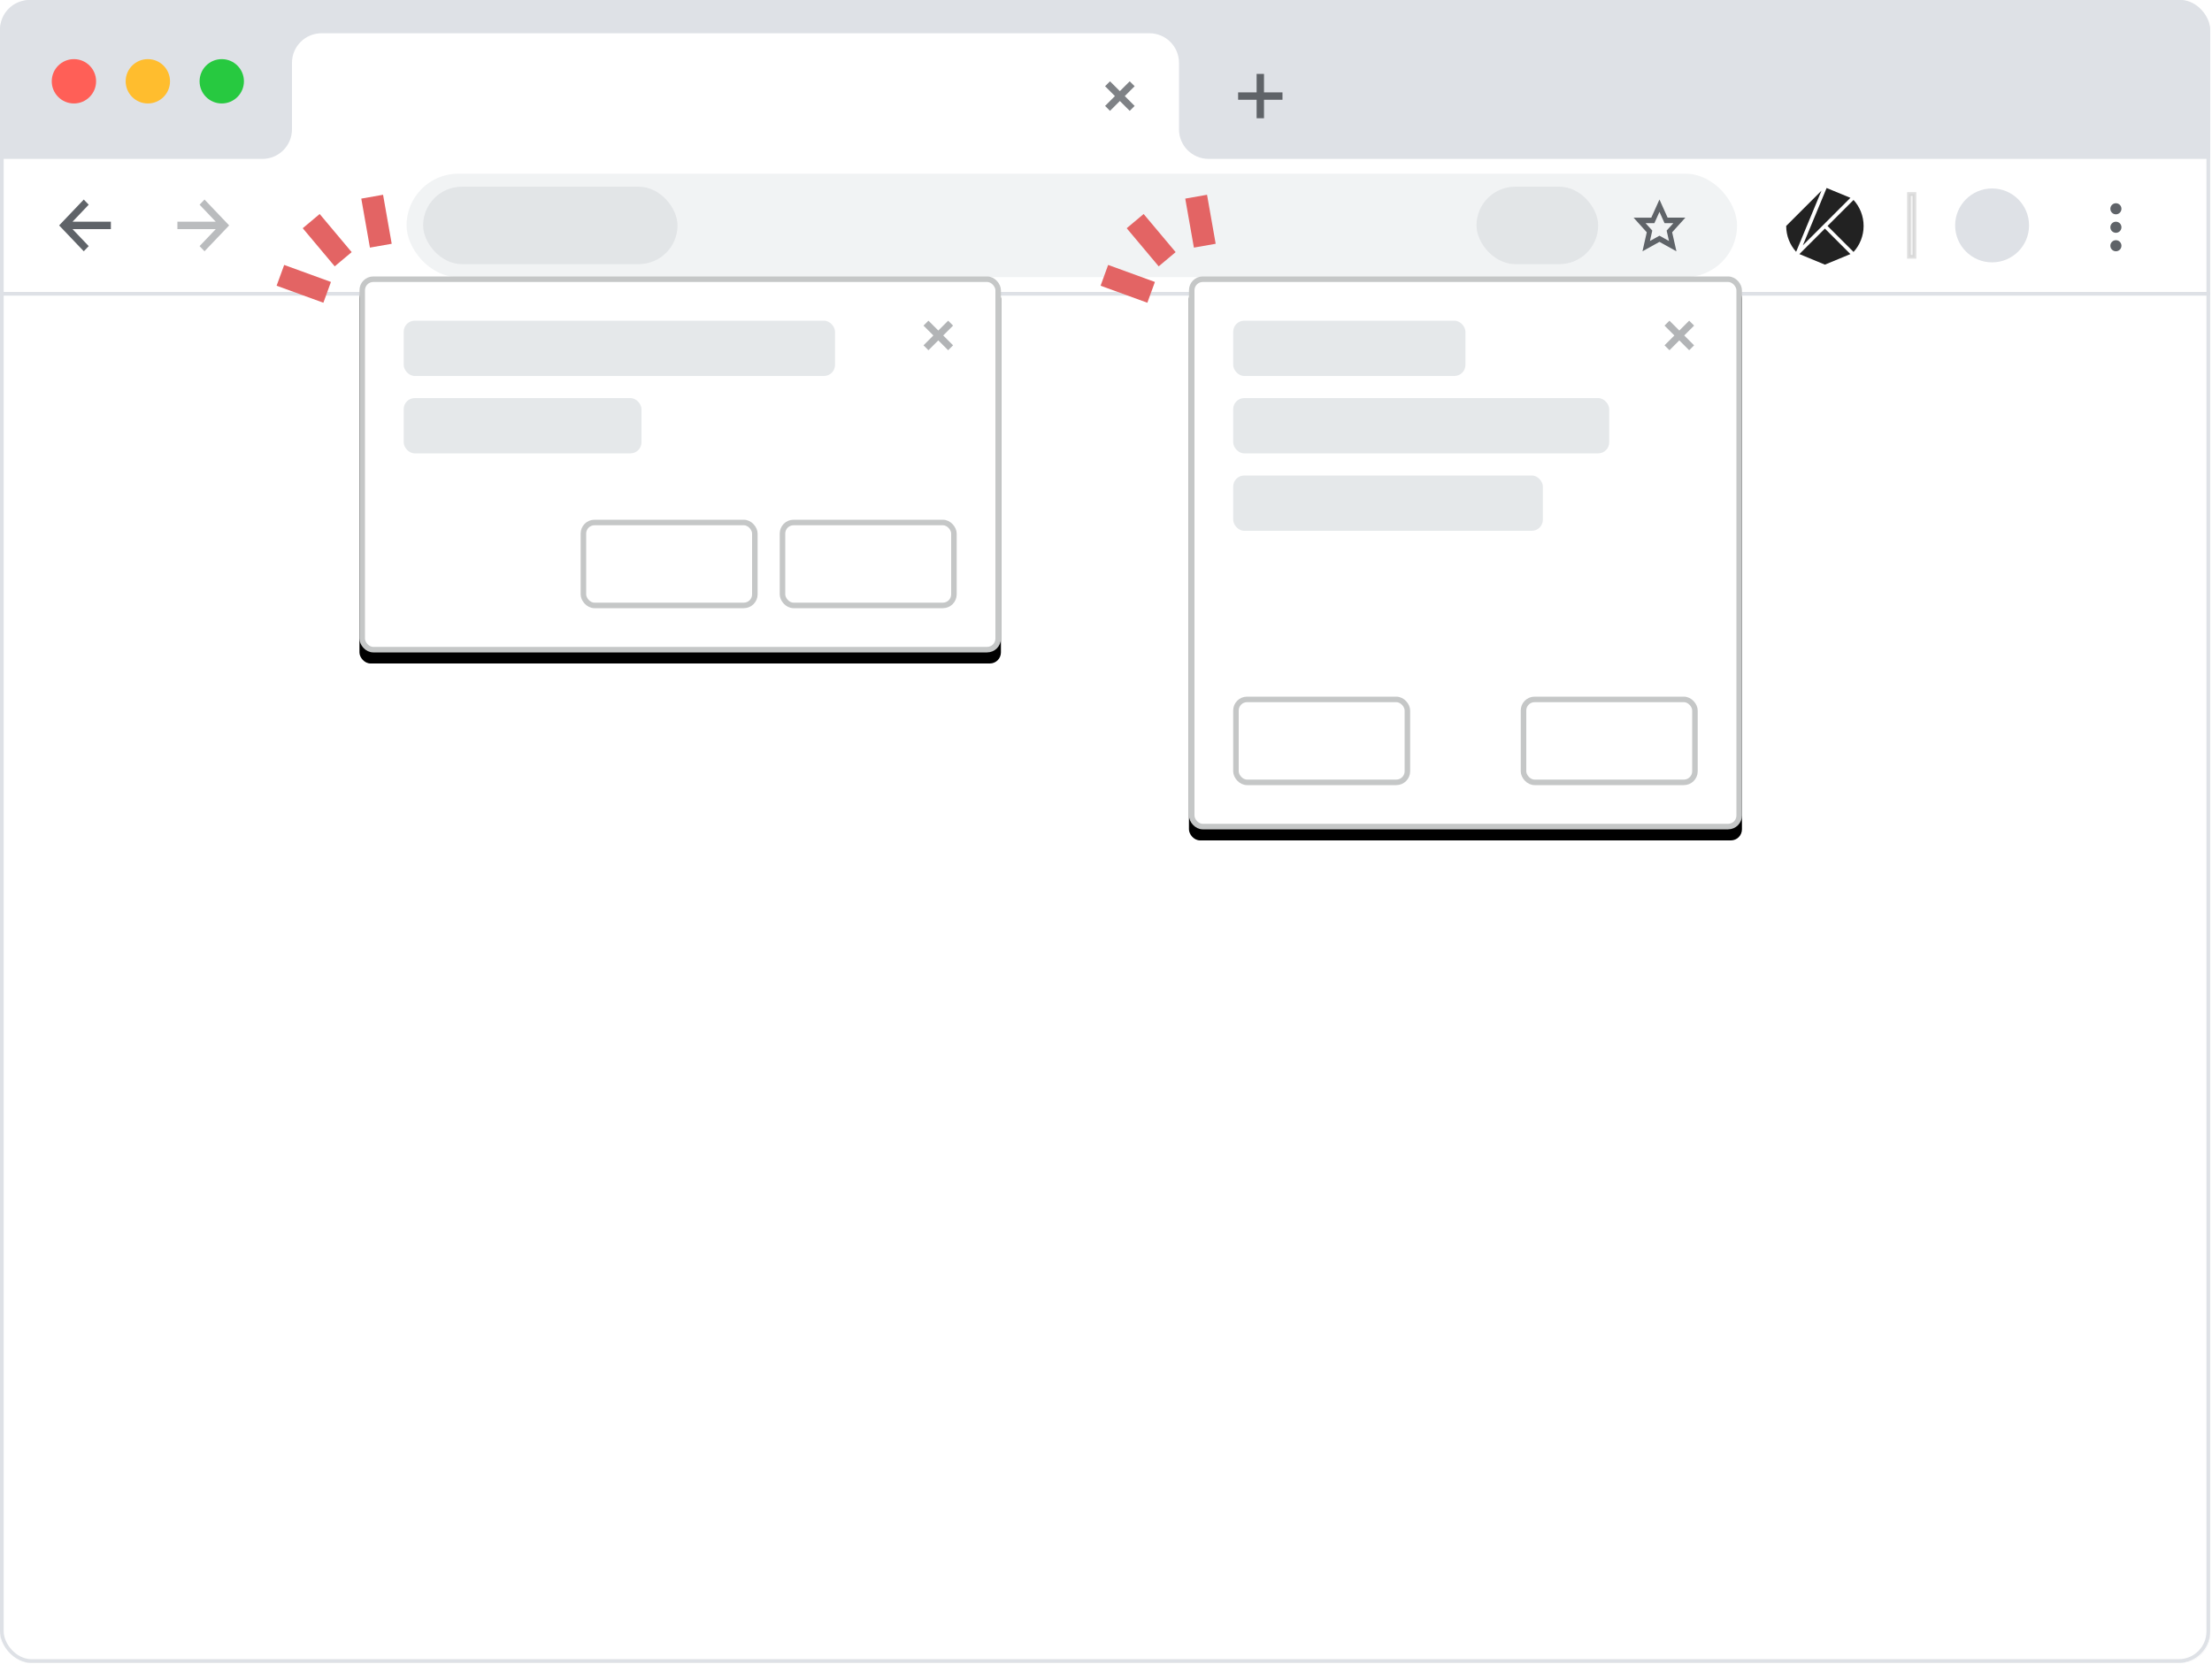 <svg xmlns="http://www.w3.org/2000/svg" xmlns:xlink="http://www.w3.org/1999/xlink" width="400" height="301" viewBox="0 0 400 301">
    <defs>
        <filter id="prefix__a" width="112.1%" height="120.6%" x="-6%" y="-7.4%" filterUnits="objectBoundingBox">
            <feOffset dy="2" in="SourceAlpha" result="shadowOffsetOuter1"/>
            <feGaussianBlur in="shadowOffsetOuter1" result="shadowBlurOuter1" stdDeviation="2"/>
            <feComposite in="shadowBlurOuter1" in2="SourceAlpha" operator="out" result="shadowBlurOuter1"/>
            <feColorMatrix in="shadowBlurOuter1" values="0 0 0 0 0 0 0 0 0 0 0 0 0 0 0 0 0 0 0.2 0"/>
        </filter>
        <filter id="prefix__c" width="114%" height="114%" x="-7%" y="-5%" filterUnits="objectBoundingBox">
            <feOffset dy="2" in="SourceAlpha" result="shadowOffsetOuter1"/>
            <feGaussianBlur in="shadowOffsetOuter1" result="shadowBlurOuter1" stdDeviation="2"/>
            <feComposite in="shadowBlurOuter1" in2="SourceAlpha" operator="out" result="shadowBlurOuter1"/>
            <feColorMatrix in="shadowBlurOuter1" values="0 0 0 0 0 0 0 0 0 0 0 0 0 0 0 0 0 0 0.2 0"/>
        </filter>
        <rect id="prefix__b" width="116" height="68" x="65" y="50" rx="2"/>
        <rect id="prefix__d" width="100" height="100" x="215" y="50" rx="2"/>
    </defs>
    <g fill="none" fill-rule="evenodd">
        <rect width="399.666" height="300.752" fill="#DEE1E6" fill-rule="nonzero" rx="5.347"/>
        <path fill="#FFF" fill-rule="nonzero" d="M0 53.467h399.666v241.938c0 2.953-2.394 5.347-5.347 5.347H5.347c-2.953 0-5.347-2.394-5.347-5.347V53.467z"/>
        <path fill="#5F6368" fill-rule="nonzero" d="M227.235 16.708L227.235 13.367 228.571 13.367 228.571 16.708 231.913 16.708 231.913 18.045 228.571 18.045 228.571 21.387 227.235 21.387 227.235 18.045 223.893 18.045 223.893 16.708z"/>
        <g>
            <path fill="#FFF" fill-rule="nonzero" d="M0 22.723h47.452c2.953 0 5.347-2.393 5.347-5.346V5.347C52.799 2.394 55.192 0 58.145 0h149.708c2.953 0 5.347 2.394 5.347 5.347v12.03c0 2.953 2.393 5.346 5.346 5.346h181.12v24.06H0v-24.06z" transform="translate(0 6.015)"/>
            <g transform="translate(0 6.015) translate(322.139 27.402)">
                <path fill="#5F6368" fill-rule="nonzero" d="M60.485 12.03c-.554 0-1.003-.449-1.003-1.002 0-.554.449-1.003 1.003-1.003.553 0 1.002.449 1.002 1.003 0 .553-.449 1.002-1.002 1.002zm0-6.683c-.554 0-1.003-.45-1.003-1.003 0-.553.449-1.002 1.003-1.002.553 0 1.002.449 1.002 1.002 0 .554-.449 1.003-1.002 1.003zm0 3.341c-.554 0-1.003-.448-1.003-1.002s.449-1.003 1.003-1.003c.553 0 1.002.45 1.002 1.003 0 .554-.449 1.002-1.002 1.002z"/>
                <circle cx="38.095" cy="7.352" r="6.683" fill="#DEE1E6" fill-rule="nonzero"/>
                <path fill="#D8D8D8" stroke="#979797" stroke-width=".668" d="M23.058 1.671H24.058V13.033H23.058z" opacity=".3"/>
                <g>
                    <path fill="#222" d="M7 7.342l4.614 4.612L7 13.864l-4.614-1.91L7 7.342zm5.18-5.176C13.31 3.409 14 5.056 14 6.867c0 1.811-.69 3.459-1.82 4.702L7.474 6.867zM6.38.492L1.797 11.543C.682 10.305 0 8.666 0 6.867L6.38.492zM7.31 0l4.304 1.781-8.608 8.602L7.311 0z" transform="translate(.861 .583)"/>
                </g>
            </g>
            <g fill-rule="nonzero" transform="translate(0 6.015) translate(73.517 25.397)">
                <rect width="240.602" height="18.713" fill="#F1F3F4" rx="9.357"/>
                <rect width="46" height="14" x="3" y="2.357" fill="#DCDFE1" opacity=".718" rx="7"/>
                <rect width="22" height="14" x="193.483" y="2.357" fill="#DCDFE1" opacity=".718" rx="7"/>
                <path fill="#5F6368" d="M225.646 8.95h-1.589l1.21 1.343-.424 1.88 1.723-.955 1.724.956-.424-1.881 1.21-1.343h-1.59l-.92-2.042-.92 2.042zm.92-4.272l1.476 3.275h3.203L228.86 10.6l.774 3.436-3.069-1.703-3.068 1.703.774-3.436-2.384-2.646h3.203l1.475-3.275z"/>
            </g>
            <path fill-rule="nonzero" d="M0 0H12.03V12.03H0z" transform="translate(0 6.015) translate(52.13 28.739)"/>
            <g fill-rule="nonzero">
                <path d="M0 0H12.03V12.03H0z" transform="translate(0 6.015) translate(30.744 28.739)"/>
                <path fill="#BABCBE" d="M8.275 5.347L5.347 2.272 6.238 1.337 10.693 6.015 6.238 10.693 5.347 9.758 8.275 6.683 1.337 6.683 1.337 5.347z" transform="translate(0 6.015) translate(30.744 28.739)"/>
            </g>
            <g fill-rule="nonzero">
                <path d="M0 0H12.03V12.03H0z" transform="translate(0 6.015) translate(9.357 28.739)"/>
                <path fill="#5F6368" d="M3.755 5.347L10.693 5.347 10.693 6.683 3.755 6.683 6.683 9.758 5.792 10.693 1.337 6.015 5.792 1.337 6.683 2.272z" transform="translate(0 6.015) translate(9.357 28.739)"/>
            </g>
            <path fill="#5F6368" fill-opacity=".8" fill-rule="nonzero" d="M1.782 2.673L0 0.891 0.891 0 2.673 1.782 4.456 0 5.347 0.891 3.564 2.673 5.347 4.456 4.456 5.347 2.673 3.564 0.891 5.347 0 4.456z" transform="translate(0 6.015) translate(199.833 8.688)"/>
        </g>
        <g fill-rule="nonzero" transform="translate(9.357 10.693)">
            <circle cx="4.01" cy="4.01" r="4.01" fill="#FF5F57"/>
            <circle cx="17.377" cy="4.01" r="4.01" fill="#FFBD2E"/>
            <circle cx="30.744" cy="4.01" r="4.01" fill="#27C940"/>
        </g>
        <rect width="398.997" height="300.084" x=".334" y=".334" fill-rule="nonzero" stroke="#DEE1E6" stroke-width=".668" rx="5.347"/>
        <use fill="#000" filter="url(#prefix__a)" xlink:href="#prefix__b"/>
        <rect width="115" height="67" x="65.5" y="50.5" fill="#FFF" stroke="#C5C7C7" stroke-linejoin="square" rx="2"/>
        <use fill="#000" filter="url(#prefix__c)" xlink:href="#prefix__d"/>
        <rect width="99" height="99" x="215.5" y="50.5" fill="#FFF" stroke="#C5C7C7" stroke-linejoin="square" rx="2"/>
        <rect width="78" height="10" x="73" y="58" fill="#E5E8EA" rx="2"/>
        <rect width="31" height="15" x="275.5" y="126.5" fill="#FFF" stroke="#C5C7C7" rx="2"/>
        <rect width="31" height="15" x="223.5" y="126.5" fill="#FFF" stroke="#C5C7C7" rx="2"/>
        <path fill="#5F6368" fill-opacity=".8" fill-rule="nonzero" d="M1.782 2.673L0 0.891 0.891 0 2.673 1.782 4.456 0 5.347 0.891 3.564 2.673 5.347 4.456 4.456 5.347 2.673 3.564 0.891 5.347 0 4.456z" opacity=".604" transform="translate(167 58)"/>
        <path fill="#5F6368" fill-opacity=".8" fill-rule="nonzero" d="M1.782 2.673L0 0.891 0.891 0 2.673 1.782 4.456 0 5.347 0.891 3.564 2.673 5.347 4.456 4.456 5.347 2.673 3.564 0.891 5.347 0 4.456z" opacity=".604" transform="translate(301 58)"/>
        <rect width="31" height="15" x="141.5" y="94.5" fill="#FFF" stroke="#C5C7C7" rx="2"/>
        <rect width="31" height="15" x="105.5" y="94.5" fill="#FFF" stroke="#C5C7C7" rx="2"/>
        <rect width="42" height="10" x="223" y="58" fill="#E5E8EA" rx="2"/>
        <rect width="68" height="10" x="223" y="72" fill="#E5E8EA" rx="2"/>
        <rect width="56" height="10" x="223" y="86" fill="#E5E8EA" rx="2"/>
        <rect width="43" height="10" x="73" y="72" fill="#E5E8EA" rx="2"/>
        <g fill="#E36464">
            <path d="M9.375 1.833H13.375V10.833H9.375z" transform="scale(-1 1) rotate(10 -235.956 -378.267) rotate(30 11.375 6.333)"/>
            <path d="M0 0H4V9H0z" transform="scale(-1 1) rotate(10 -235.956 -378.267)"/>
            <path d="M14.917 8.875H18.917V17.875H14.917z" transform="scale(-1 1) rotate(10 -235.956 -378.267) rotate(60 16.917 13.375)"/>
        </g>
        <g fill="#E36464">
            <path d="M9.375 1.833H13.375V10.833H9.375z" transform="scale(-1 1) rotate(10 -310.456 -1229.806) rotate(30 11.375 6.333)"/>
            <path d="M0 0H4V9H0z" transform="scale(-1 1) rotate(10 -310.456 -1229.806)"/>
            <path d="M14.917 8.875H18.917V17.875H14.917z" transform="scale(-1 1) rotate(10 -310.456 -1229.806) rotate(60 16.917 13.375)"/>
        </g>
    </g>
</svg>
